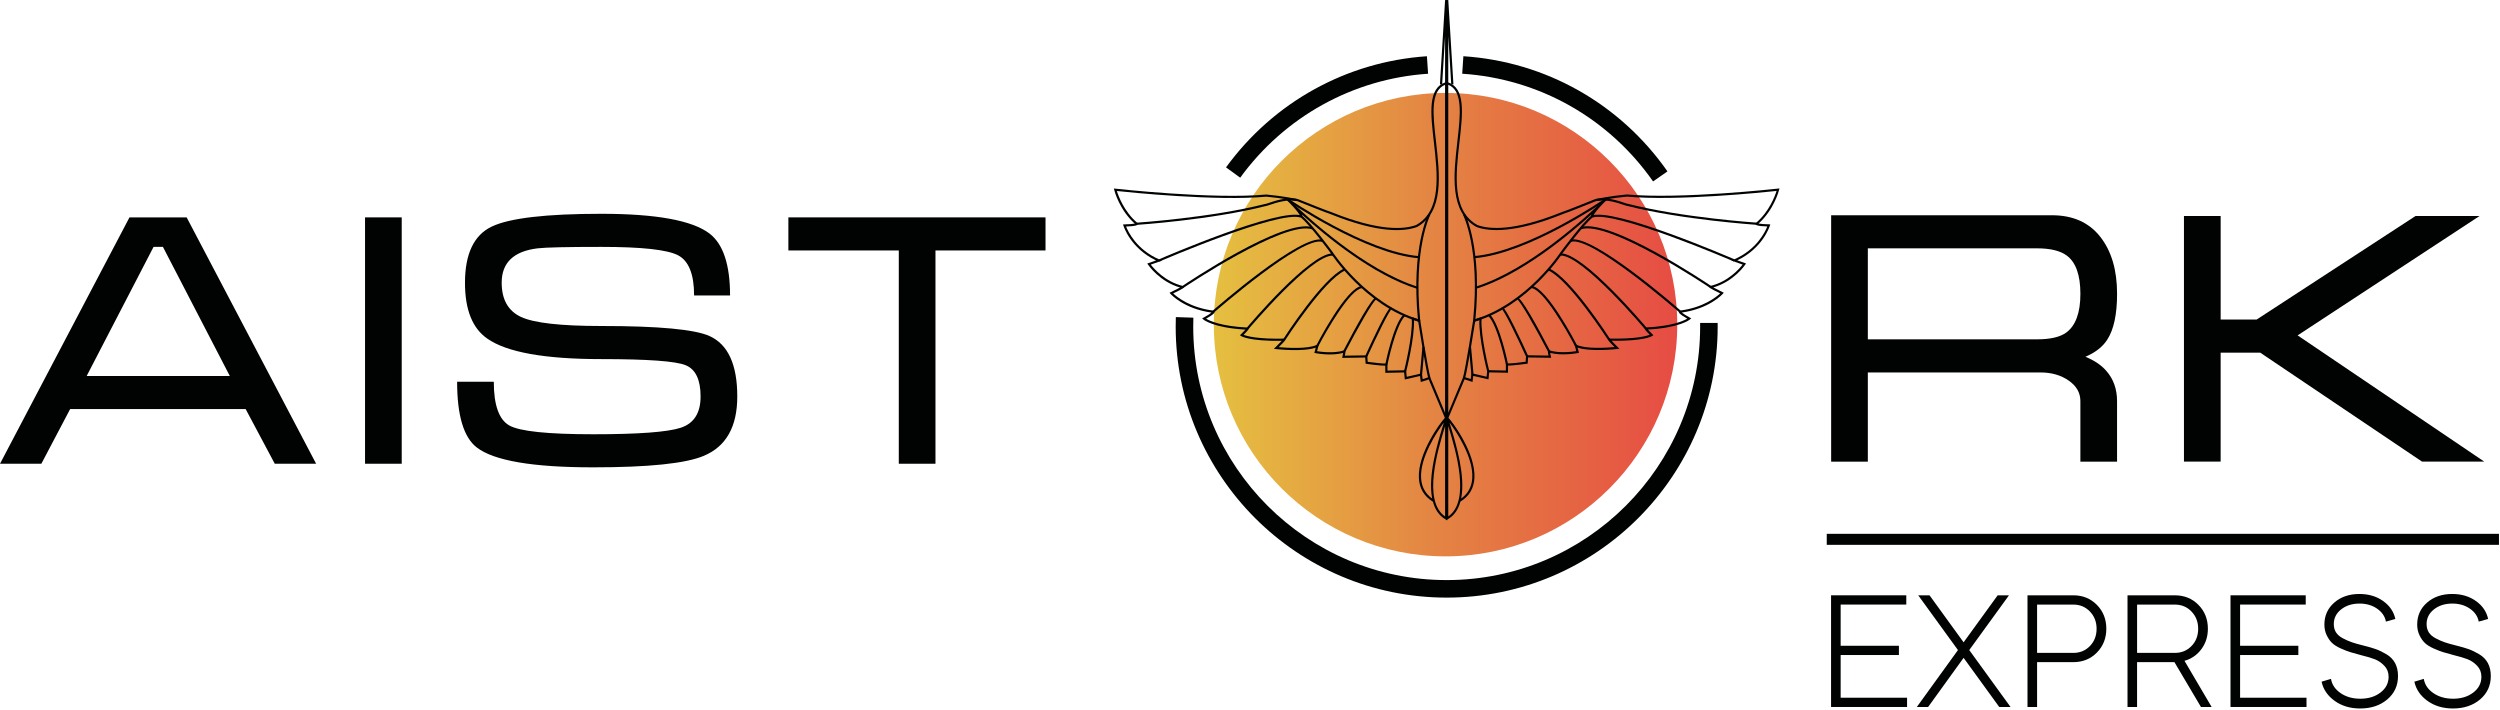 <svg width="1423" height="404" viewBox="0 0 1423 404" fill="none" xmlns="http://www.w3.org/2000/svg">
<path d="M106.24 123.73L179.94 263.96H156.4L139.82 232.84H39.92L23.54 263.96H0L73.7 123.73H106.24ZM130.81 214.01L92.73 140.52H87.41L49.33 214.01H130.81Z" fill="#010303"/>
<path d="M228.66 263.96H207.78V123.73H228.66V263.96Z" fill="#010303"/>
<path d="M342.28 185.56C374.9 185.56 395.44 187.47 403.9 191.29C414.41 196.07 419.66 207.53 419.66 225.68C419.66 242.88 413.31 254.14 400.62 259.46C390.25 263.83 369.23 266.01 337.57 266.01C303.31 266.01 281.27 262.26 271.45 254.75C263.94 249.02 260.19 236.53 260.19 217.29H281.07C281.07 230.53 284 238.82 289.87 242.16C295.74 245.51 311.7 247.18 337.77 247.18C363.29 247.18 379.84 245.95 387.41 243.5C394.98 241.04 398.77 235.11 398.77 225.69C398.77 216.14 395.94 210.2 390.27 207.88C384.6 205.56 368.6 204.4 342.26 204.4C310.05 204.4 288.42 200.51 277.36 192.73C268.9 186.86 264.67 176.29 264.67 161C264.67 144.49 269.75 133.81 279.92 128.96C290.09 124.12 310.86 121.69 342.26 121.69C373.51 121.69 394.05 125.45 403.88 132.95C411.66 138.96 415.55 150.69 415.55 168.16H395.08C395.08 156.06 392.01 148.43 385.87 145.27C379.73 142.11 365.19 140.53 342.27 140.53C322.62 140.53 310.54 140.81 306.03 141.35C292.38 143 285.56 149.51 285.56 160.89C285.56 170.49 289.24 177 296.61 180.43C304 183.84 319.21 185.56 342.28 185.56Z" fill="#010303"/>
<path d="M448.73 123.73H595.11V142.56H532.47V263.96H511.59V142.56H448.74V123.73H448.73Z" fill="#010303"/>
<path d="M1042.29 122.52H1167.99C1179.86 122.52 1189.01 126.59 1195.42 134.72C1201.83 142.85 1205.04 153.68 1205.04 167.21C1205.04 178.82 1203.2 187.5 1199.51 193.24C1196.92 197.34 1192.75 200.62 1187.02 203.08C1192.07 205.13 1196.03 207.8 1198.89 211.08C1202.98 215.73 1205.03 221.47 1205.03 228.31V262.77H1184.15V228.24C1184.15 223.58 1181.93 219.71 1177.51 216.63C1173.08 213.55 1167.73 212 1161.47 212H1063.17V262.77H1042.29V122.52V122.52ZM1063.17 193.15H1159.43C1167.06 193.15 1172.64 191.85 1176.19 189.24C1181.5 185.27 1184.16 177.94 1184.16 167.25C1184.16 156.56 1181.57 149.3 1176.39 145.46C1172.71 142.72 1167.06 141.35 1159.43 141.35H1063.17V193.15Z" fill="#010303"/>
<path d="M1243.12 122.93H1264V181.89H1284.47L1374.95 122.93H1411.39L1307.8 190.9L1414.05 262.76H1378.63L1286.51 200.73H1263.99V262.76H1243.11V122.93H1243.12Z" fill="#010303"/>
<path d="M1042.25 338.85H1085.06V344.12H1047.7V367.57H1080.86V372.84H1047.7V397.14H1085.5V402.41H1042.24V338.85H1042.25Z" fill="#010303"/>
<path d="M1091.85 338.85H1098.29L1117.68 365.6L1137.07 338.85H1143.51L1120.9 370.02L1144.4 402.42H1137.97L1117.68 374.45L1097.48 402.42H1091.05L1114.47 370.02L1091.85 338.85Z" fill="#010303"/>
<path d="M1154.05 402.42V338.85H1180.15C1185.51 338.85 1189.98 340.67 1193.56 344.31C1197.14 347.95 1198.92 352.47 1198.92 357.87C1198.92 363.27 1197.13 367.79 1193.56 371.43C1189.98 375.07 1185.52 376.89 1180.15 376.89H1159.51V402.41H1154.05V402.42ZM1180.15 344.13H1159.51V371.63H1180.15C1183.9 371.63 1187.05 370.33 1189.58 367.72C1192.11 365.12 1193.38 361.83 1193.38 357.88C1193.38 353.99 1192.11 350.72 1189.58 348.08C1187.05 345.44 1183.9 344.13 1180.15 344.13Z" fill="#010303"/>
<path d="M1210.98 402.42V338.85H1237.88C1243.3 338.85 1247.8 340.67 1251.37 344.31C1254.95 347.95 1256.73 352.47 1256.73 357.87C1256.73 362.27 1255.51 366.13 1253.06 369.45C1250.62 372.78 1247.4 375.01 1243.41 376.14L1258.87 402.42H1252.79L1237.69 376.9H1216.42V402.42H1210.98ZM1237.88 344.13H1216.43V371.63H1237.88C1241.69 371.63 1244.86 370.33 1247.4 367.72C1249.93 365.12 1251.2 361.83 1251.2 357.88C1251.2 353.99 1249.93 350.72 1247.4 348.08C1244.87 345.44 1241.69 344.13 1237.88 344.13Z" fill="#010303"/>
<path d="M1269.61 338.85H1312.42V344.12H1275.06V367.57H1308.22V372.84H1275.06V397.14H1312.86V402.41H1269.6V338.85H1269.61Z" fill="#010303"/>
<path d="M1321.44 388.01L1326.8 386.41C1327.34 389.67 1329.15 392.38 1332.25 394.51C1335.35 396.64 1339.1 397.71 1343.51 397.71C1348.1 397.71 1351.92 396.53 1354.99 394.18C1358.06 391.83 1359.59 388.83 1359.59 385.19C1359.59 382.74 1358.78 380.67 1357.18 378.98C1355.57 377.28 1353.77 376.05 1351.77 375.26C1349.77 374.48 1347.2 373.71 1344.04 372.95C1341.48 372.26 1339.45 371.69 1337.96 371.25C1336.47 370.81 1334.64 370.11 1332.46 369.13C1330.28 368.16 1328.62 367.12 1327.46 366.02C1326.3 364.92 1325.27 363.46 1324.38 361.64C1323.49 359.82 1323.04 357.78 1323.04 355.52C1323.04 350.43 1324.92 346.26 1328.67 342.99C1332.42 339.73 1337.19 338.09 1342.97 338.09C1348.21 338.09 1352.71 339.42 1356.46 342.09C1360.21 344.76 1362.54 348.17 1363.43 352.31L1358.07 353.82C1357.53 350.87 1355.86 348.42 1353.07 346.47C1350.27 344.52 1346.93 343.55 1343.06 343.55C1338.89 343.55 1335.4 344.65 1332.6 346.85C1329.8 349.05 1328.4 351.84 1328.4 355.23C1328.4 357.05 1328.82 358.62 1329.65 359.94C1330.48 361.26 1331.8 362.39 1333.58 363.33C1335.37 364.27 1337.08 365.02 1338.72 365.59C1340.36 366.15 1342.58 366.78 1345.38 367.47C1348.18 368.16 1350.5 368.84 1352.35 369.5C1354.2 370.16 1356.21 371.13 1358.38 372.42C1360.55 373.71 1362.19 375.39 1363.3 377.46C1364.4 379.53 1364.95 381.98 1364.95 384.81C1364.95 390.21 1362.92 394.64 1358.87 398.09C1354.82 401.54 1349.66 403.27 1343.41 403.27C1337.75 403.27 1332.91 401.83 1328.89 398.94C1324.88 396.05 1322.39 392.41 1321.44 388.01Z" fill="#010303"/>
<path d="M1374.26 388.01L1379.62 386.41C1380.16 389.67 1381.97 392.38 1385.07 394.51C1388.17 396.64 1391.92 397.71 1396.33 397.71C1400.92 397.71 1404.74 396.53 1407.81 394.18C1410.88 391.83 1412.41 388.83 1412.41 385.19C1412.41 382.74 1411.6 380.67 1410 378.98C1408.39 377.28 1406.59 376.05 1404.59 375.26C1402.59 374.48 1400.02 373.71 1396.86 372.95C1394.3 372.26 1392.27 371.69 1390.78 371.25C1389.29 370.81 1387.46 370.11 1385.28 369.13C1383.1 368.16 1381.44 367.12 1380.28 366.02C1379.12 364.92 1378.09 363.46 1377.2 361.64C1376.31 359.82 1375.86 357.78 1375.86 355.52C1375.86 350.43 1377.74 346.26 1381.49 342.99C1385.24 339.73 1390.01 338.09 1395.79 338.09C1401.03 338.09 1405.53 339.42 1409.28 342.09C1413.03 344.76 1415.36 348.17 1416.25 352.31L1410.89 353.82C1410.35 350.87 1408.68 348.42 1405.89 346.47C1403.09 344.52 1399.75 343.55 1395.88 343.55C1391.71 343.55 1388.22 344.65 1385.42 346.85C1382.62 349.05 1381.22 351.84 1381.22 355.23C1381.22 357.05 1381.64 358.62 1382.47 359.94C1383.3 361.26 1384.62 362.39 1386.4 363.33C1388.19 364.27 1389.9 365.02 1391.54 365.59C1393.18 366.15 1395.4 366.78 1398.2 367.47C1401 368.16 1403.32 368.84 1405.17 369.5C1407.02 370.16 1409.03 371.13 1411.2 372.42C1413.37 373.71 1415.01 375.39 1416.12 377.46C1417.22 379.53 1417.77 381.98 1417.77 384.81C1417.77 390.21 1415.74 394.64 1411.69 398.09C1407.64 401.54 1402.48 403.27 1396.23 403.27C1390.57 403.27 1385.73 401.83 1381.71 398.94C1377.7 396.05 1375.21 392.41 1374.26 388.01Z" fill="#010303"/>
<path d="M822.8 316.68C895.641 316.68 954.69 257.631 954.69 184.79C954.69 111.949 895.641 52.9 822.8 52.9C749.959 52.9 690.91 111.949 690.91 184.79C690.91 257.631 749.959 316.68 822.8 316.68Z" fill="url(#paint0_linear)"/>
<path d="M823.78 296.18L822.85 295.65C819.04 293.48 816.79 289.91 815.61 285.56C810.61 282.52 807.92 277.98 807.62 272.05C806.93 258.21 819.67 240.72 822.41 237.86C820.05 232.32 815.6 221.72 813.23 215.98L808.72 217.46L808.28 214.01L799.62 216L799.22 212.01L788.52 212.22L788.49 208.16C785.36 208.19 778.16 207.14 777.82 207.1L777.32 207.03L777.07 203.51L763.95 203.71L764.12 202.94C764.27 202.25 764.43 201.45 764.51 200.9C757.62 202.73 749.15 201.09 748.78 201.01L748.13 200.88L748.91 197.88C741.86 200.39 727.06 198.78 726.39 198.71L725.09 198.56L726.02 197.64C727.34 196.34 728.74 194.91 729.6 194C710.96 194.27 706.59 191.38 706.41 191.25L705.79 190.82L706.33 190.29C707.27 189.38 708.31 188.32 708.93 187.62C690.43 186.55 685.12 182.01 684.9 181.82L684.24 181.23L685.02 180.81C686.77 179.86 688.72 178.66 689.61 177.94C673.89 175.73 666.55 167.62 666.24 167.27L665.69 166.65L666.43 166.29C668.36 165.36 670.43 164.32 671.67 163.65C660.07 160.3 653.76 151.08 653.48 150.67L653.03 150L658.01 148.23C643.38 141.25 639.51 128.64 639.47 128.51L639.24 127.72L640.06 127.71C642.23 127.67 644.74 127.51 645.91 127.28C637.14 119.43 634.35 108.63 634.23 108.16L634.01 107.29L634.9 107.39C635.45 107.45 690.23 113.53 720.8 110.72C729.54 111.47 738.72 113.33 738.81 113.34C745.79 116.13 756.31 120.31 757.09 120.47C757.26 120.51 757.58 120.63 758.57 121.03C784.84 131.53 798.86 130.67 806 128.1C820.64 120.08 818.25 99.29 816.15 80.93C814.25 64.36 812.62 50.05 822.96 46.78L823.77 46.52V236.78L824.09 236.55L823.77 238.06V296.18H823.78ZM822.54 242.56C822.44 242.88 822.34 243.21 822.24 243.55C818.44 256.1 809.65 285.11 822.54 293.98V242.56ZM821.83 240.57C817.79 245.91 808.15 260.5 808.89 272.23C809.2 277.16 811.32 281.04 815.2 283.79C812.64 270.93 818.2 252.56 821.04 243.19C821.33 242.23 821.6 241.35 821.83 240.57ZM813.95 214.43L814.17 214.97C816.18 219.84 819.98 228.92 822.53 234.95V48.27C814.08 51.77 815.62 65.25 817.4 80.79C819.55 99.53 821.98 120.77 806.52 129.23C799.09 131.91 784.75 132.83 758.11 122.18C757.48 121.93 756.94 121.71 756.83 121.68C755.71 121.44 740.23 115.23 738.47 114.52C738.42 114.52 729.34 112.69 720.82 111.95C692.44 114.57 643.1 109.51 635.71 108.72C636.59 111.53 639.87 120.51 647.4 126.9L647.52 127L647.58 127.14C647.68 127.38 647.65 127.64 647.5 127.86C647.35 128.09 646.89 128.78 640.97 128.93C642.1 131.83 646.89 142.09 659.95 147.72L661.41 148.35L655.02 150.62C656.76 152.87 663.14 160.31 673.26 162.77H673.68L673.83 163.27C673.96 163.83 674 164 667.78 167.02C669.84 168.97 677.31 175.14 690.64 176.8L690.81 176.85C691.11 176.98 691.3 177.24 691.32 177.56C691.33 177.87 691.37 178.68 686.52 181.41C688.58 182.65 695.11 185.7 710.1 186.44L710.36 186.51L710.64 186.66L710.7 187.01C710.74 187.31 710.79 187.67 707.85 190.57C709.73 191.32 715.77 193.06 730.94 192.74L731.39 192.73L731.55 193.17C731.7 193.6 731.74 193.72 727.85 197.6C731.95 197.96 744.5 198.82 749.56 196.26L750.79 195.64L749.68 199.9C751.89 200.26 759.29 201.25 764.95 199.47L765.14 199.44H765.44L765.65 199.69C765.81 199.89 765.98 200.11 765.5 202.44L778.23 202.25L778.5 205.94C780.38 206.2 787.02 207.09 789.05 206.9L789.73 206.83L789.76 210.95L800.34 210.74L800.72 214.47L809.35 212.49L809.77 215.81L813.95 214.43Z" fill="#010303"/>
<path d="M647.03 128L646.95 126.75C647.37 126.72 689.26 123.93 720.16 116.07L720.31 116.05C720.54 116.05 721.49 115.73 722.4 115.43C725.92 114.25 732.48 112.05 738.3 113.23L738.05 114.45C732.55 113.33 726.21 115.46 722.8 116.61C721.48 117.05 720.82 117.27 720.4 117.3C689.4 125.18 647.46 127.98 647.03 128Z" fill="#010303"/>
<path d="M813 215.38C811.6 210.6 807.78 186.52 807.23 183.02C776.83 173.78 757.75 144.54 757.56 144.24C757.46 144.11 745.55 127.94 740.5 123.89C728.05 119.45 660.62 148.58 659.94 148.87L659.44 147.72C662.25 146.5 728.35 117.95 741.03 122.75L741.2 122.84C746.33 126.89 758.09 142.85 758.59 143.52C758.8 143.84 777.79 172.94 807.96 181.92L808.34 182.03L808.4 182.42C808.44 182.7 812.74 210.03 814.19 215.01L813 215.38Z" fill="#010303"/>
<path d="M673.53 163.92L672.83 162.89C675.19 161.29 730.85 123.85 747.33 129.36L746.94 130.54C731.03 125.21 674.1 163.53 673.53 163.92Z" fill="#010303"/>
<path d="M690.97 177.9L690.15 176.96C692.22 175.15 740.96 132.59 753.11 136.51L752.72 137.7C741.26 133.98 691.48 177.46 690.97 177.9Z" fill="#010303"/>
<path d="M710.54 187.45L709.58 186.65C711.04 184.91 745.36 144.24 758.5 144.24C758.59 144.24 758.67 144.24 758.76 144.24L758.71 145.49C758.63 145.49 758.56 145.49 758.48 145.49C745.94 145.49 710.89 187.03 710.54 187.45Z" fill="#010303"/>
<path d="M731.48 193.69L730.43 193.01C731.34 191.59 752.94 158.11 765.17 152.81L765.67 153.96C753.78 159.11 731.7 193.35 731.48 193.69Z" fill="#010303"/>
<path d="M750.4 197.09L749.29 196.52C749.98 195.17 766.42 163.52 775.16 162.78L775.26 164.02C768.57 164.58 755.04 188.08 750.4 197.09Z" fill="#010303"/>
<path d="M765.7 200.34L764.59 199.76C771.94 185.69 781.1 168.95 783.3 169.33L783.1 170.56C783.19 170.58 783.25 170.55 783.25 170.55C781.6 171.22 772.98 186.4 765.7 200.34Z" fill="#010303"/>
<path d="M778.23 203.12L777.09 202.6C780.77 194.52 789.55 175.65 791.52 175.01C791.73 174.94 791.96 174.96 792.15 175.06L791.54 176.15C791.72 176.25 791.9 176.21 791.96 176.18C790.64 176.99 783.9 190.67 778.23 203.12Z" fill="#010303"/>
<path d="M789.73 207.62L788.51 207.37C788.7 206.45 793.12 184.8 798.83 179.04L799.71 179.92C794.27 185.42 789.78 207.4 789.73 207.62Z" fill="#010303"/>
<path d="M809.628 197.516L808.221 213.123L809.466 213.235L810.873 197.628L809.628 197.516Z" fill="#010303"/>
<path d="M806.82 164.47C781.45 156.6 754.44 134.26 741.03 122.09C741.25 122.53 741.39 122.92 741.43 123.26L740.19 123.42C740.01 122.02 737 118.55 734.34 115.82C733.16 114.67 732.5 114.01 732.45 113.96L733.33 113.07C733.56 113.29 734.3 114 735.25 114.96C743.43 122.91 776.55 153.78 807.19 163.28L806.82 164.47Z" fill="#010303"/>
<path d="M807.73 147.03C777.02 144.56 732.99 114.34 732.55 114.04L733.26 113.01C733.7 113.31 777.45 143.34 807.83 145.79L807.73 147.03Z" fill="#010303"/>
<path d="M800.39 211.52L799.18 211.21C799.23 211.01 804.21 191.38 803.57 181.4L803.55 181.06L803.83 180.85C804.17 180.6 804.37 180.67 806.24 181.38C806.49 181.47 806.79 181.59 807.07 181.69C803.18 140.97 812.94 121.95 813.04 121.77L814.14 122.35C814.04 122.54 804.31 141.55 808.4 182.48L808.44 182.82L808.16 183.04C807.82 183.3 807.67 183.25 805.8 182.54C805.52 182.44 805.17 182.3 804.86 182.19C805.2 192.55 800.59 210.73 800.39 211.52Z" fill="#010303"/>
<path d="M820.86 48.11L819.61 48.03L822.54 0.04L823.78 0.07V47.38H822.54V20.56L820.86 48.11Z" fill="#010303"/>
<path d="M823.11 296.14V238.03L822.79 236.52L823.11 236.75V46.49L823.92 46.75C834.26 50.02 832.62 64.33 830.73 80.9C828.63 99.25 826.25 120.05 840.97 128.11C848.02 130.64 862.04 131.5 888.31 121C889.3 120.6 889.62 120.48 889.79 120.44C890.57 120.27 901.09 116.1 907.96 113.34C908.16 113.29 917.34 111.43 925.97 110.68C956.64 113.49 1011.43 107.41 1011.98 107.35L1012.87 107.25L1012.65 108.12C1012.53 108.59 1009.74 119.39 1000.97 127.24C1002.15 127.47 1004.65 127.63 1006.82 127.67L1007.64 127.68L1007.41 128.47C1007.37 128.6 1003.49 141.21 988.86 148.19L993.85 149.96L993.4 150.63C993.13 151.03 986.81 160.25 975.21 163.61C976.44 164.27 978.52 165.31 980.45 166.25L981.19 166.61L980.64 167.23C980.33 167.58 972.99 175.69 957.27 177.9C958.16 178.62 960.11 179.82 961.86 180.77L962.64 181.19L961.98 181.78C961.76 181.98 956.45 186.51 937.95 187.58C938.57 188.28 939.61 189.34 940.55 190.25L941.09 190.78L940.47 191.21C940.29 191.34 935.94 194.23 917.28 193.96C918.14 194.87 919.54 196.29 920.85 197.59L921.78 198.51L920.48 198.66C919.82 198.73 905.01 200.34 897.96 197.83L898.74 200.83L898.09 200.96C897.72 201.03 889.25 202.68 882.36 200.85C882.44 201.41 882.6 202.2 882.75 202.89L882.92 203.66L869.8 203.46L869.55 206.98L869.05 207.05C868.72 207.1 861.46 208.08 858.38 208.11L858.35 212.17L847.65 211.96L847.25 215.95L838.59 213.96L838.15 217.41L833.64 215.93C831.28 221.66 826.83 232.27 824.46 237.81C827.2 240.68 839.95 258.16 839.25 272C838.95 277.93 836.27 282.47 831.26 285.51C830.08 289.86 827.83 293.43 824.02 295.6L823.11 296.14ZM824.36 242.52V293.94C837.25 285.07 828.46 256.06 824.66 243.51C824.56 243.17 824.46 242.84 824.36 242.52ZM825.07 240.54C825.3 241.32 825.56 242.19 825.85 243.15C828.69 252.53 834.26 270.9 831.69 283.76C835.57 281.02 837.7 277.13 838.01 272.2C838.75 260.47 829.12 245.88 825.07 240.54ZM824.36 48.24V234.91C826.92 228.88 830.72 219.8 832.72 214.93L832.94 214.39L837.12 215.76L837.54 212.44L846.17 214.42L846.55 210.69L857.13 210.9L857.16 206.78L857.84 206.85C859.86 207.05 866.51 206.15 868.39 205.89L868.66 202.2L881.39 202.39C880.91 200.05 881.08 199.84 881.24 199.64L881.43 199.41L881.85 199.4L881.94 199.43C887.61 201.21 895 200.22 897.21 199.86L896.1 195.6L897.33 196.22C902.39 198.78 914.94 197.92 919.04 197.56C915.15 193.68 915.19 193.56 915.34 193.13L915.47 192.76L915.87 192.71C931.11 193.04 937.15 191.29 939.05 190.54C936.1 187.64 936.16 187.27 936.2 186.98L936.24 186.66L936.67 186.41L936.81 186.4C951.8 185.67 958.32 182.61 960.39 181.37C955.54 178.64 955.57 177.84 955.59 177.52C955.6 177.21 955.79 176.94 956.1 176.81L956.27 176.76C969.63 175.1 977.08 168.93 979.13 166.98C972.91 163.96 972.95 163.79 973.07 163.23L973.18 162.75L973.64 162.74C983.78 160.28 990.15 152.85 991.89 150.59L985.5 148.32L986.96 147.69C1000.02 142.06 1004.81 131.8 1005.94 128.9C1000.01 128.74 999.56 128.06 999.41 127.83C999.27 127.61 999.24 127.35 999.34 127.11L999.4 126.97L999.52 126.87C1007.06 120.48 1010.33 111.5 1011.21 108.69C1003.83 109.48 954.47 114.54 925.99 111.92C917.55 112.66 908.43 114.51 908.34 114.52C906.69 115.2 891.21 121.41 890.07 121.65C889.97 121.68 889.42 121.89 888.8 122.15C862.16 132.79 847.82 131.88 840.48 129.24C824.93 120.74 827.36 99.5 829.51 80.76C831.27 65.22 832.81 51.73 824.36 48.24Z" fill="#010303"/>
<path d="M999.86 127.97C999.44 127.94 957.49 125.14 926.49 117.27C926.07 117.24 925.42 117.03 924.09 116.58C920.68 115.44 914.32 113.31 908.84 114.42L908.59 113.2C914.41 112.01 920.97 114.22 924.49 115.4C925.4 115.71 926.35 116.02 926.58 116.02L926.73 116.04C957.63 123.9 999.52 126.69 999.94 126.72L999.86 127.97Z" fill="#010303"/>
<path d="M833.9 215.35L832.7 215C834.16 210.02 838.45 182.69 838.49 182.41L838.55 182.02L838.93 181.91C869.1 172.93 888.09 143.83 888.28 143.54C888.8 142.83 900.56 126.87 905.69 122.82L905.86 122.73C918.55 117.95 984.64 146.49 987.45 147.7L986.95 148.85C986.27 148.56 918.85 119.44 906.39 123.87C901.34 127.92 889.43 144.09 889.31 144.25C889.14 144.51 870.07 173.76 839.67 183C839.12 186.49 835.3 210.56 833.9 215.35Z" fill="#010303"/>
<path d="M973.37 163.88C972.8 163.49 915.87 125.16 899.97 130.5L899.58 129.32C916.08 123.81 971.72 161.25 974.08 162.85L973.37 163.88Z" fill="#010303"/>
<path d="M955.93 177.86C955.43 177.42 905.66 133.95 894.18 137.66L893.79 136.47C905.93 132.54 954.68 175.1 956.75 176.92L955.93 177.86Z" fill="#010303"/>
<path d="M936.36 187.42C936.01 187 900.96 145.46 888.42 145.46C888.34 145.46 888.27 145.46 888.19 145.46L888.14 144.21C888.22 144.21 888.31 144.21 888.4 144.21C901.55 144.21 935.86 184.88 937.32 186.62L936.36 187.42Z" fill="#010303"/>
<path d="M915.42 193.66C915.2 193.31 893.12 159.08 881.23 153.93L881.73 152.78C893.97 158.08 915.56 191.55 916.47 192.98L915.42 193.66Z" fill="#010303"/>
<path d="M896.5 197.05C891.85 188.04 878.32 164.54 871.63 163.98L871.73 162.74C880.48 163.47 896.91 195.13 897.6 196.48L896.5 197.05Z" fill="#010303"/>
<path d="M881.2 200.3C873.92 186.36 865.29 171.18 863.65 170.51C863.65 170.51 863.71 170.53 863.8 170.52L863.6 169.29C865.76 168.94 874.96 185.65 882.31 199.72L881.2 200.3Z" fill="#010303"/>
<path d="M868.67 203.09C863 190.63 856.26 176.96 854.95 176.15C855.01 176.19 855.19 176.23 855.37 176.12L854.76 175.03C854.95 174.92 855.17 174.9 855.39 174.98C857.36 175.62 866.14 194.49 869.82 202.57L868.67 203.09Z" fill="#010303"/>
<path d="M857.17 207.59C857.12 207.37 852.63 185.39 847.19 179.9L848.07 179.02C853.78 184.77 858.21 206.43 858.39 207.35L857.17 207.59Z" fill="#010303"/>
<path d="M837.325 197.546L836.08 197.659L837.503 213.265L838.748 213.152L837.325 197.546Z" fill="#010303"/>
<path d="M840.08 164.43L839.71 163.24C870.35 153.74 903.47 122.88 911.65 114.93C912.6 113.96 913.34 113.25 913.57 113.03L914.45 113.92C914.4 113.97 913.75 114.64 912.56 115.78C909.9 118.51 906.89 121.98 906.71 123.38L905.47 123.22C905.51 122.88 905.65 122.49 905.87 122.05C892.46 134.23 865.45 156.57 840.08 164.43Z" fill="#010303"/>
<path d="M839.17 146.99L839.07 145.75C869.45 143.3 913.21 113.27 913.64 112.97L914.35 114C913.91 114.3 869.88 144.52 839.17 146.99Z" fill="#010303"/>
<path d="M846.51 211.48C846.31 210.69 841.7 192.52 842.04 182.16C841.73 182.27 841.38 182.4 841.1 182.51C839.23 183.21 839.08 183.27 838.74 183.01L838.46 182.8L838.49 182.45C842.58 141.52 832.85 122.5 832.75 122.32L833.85 121.74C833.95 121.93 843.72 140.94 839.82 181.66C840.1 181.56 840.41 181.44 840.65 181.35C842.52 180.65 842.72 180.57 843.06 180.83L843.33 181.03L843.31 181.38C842.67 191.36 847.65 210.99 847.7 211.19L846.51 211.48Z" fill="#010303"/>
<path d="M826.04 48.07L824.36 20.52V47.35H823.11V0.04L824.36 0L827.29 48L826.04 48.07Z" fill="#010303"/>
<path d="M823.45 340.16C738.4 340.16 669.2 270.96 669.2 185.91C669.2 184.09 669.23 182.27 669.29 180.49L679.27 180.82C679.22 182.49 679.19 184.2 679.19 185.91C679.19 265.46 743.9 330.18 823.45 330.18C903 330.18 967.72 265.46 967.72 185.91L967.71 183.81H977.69L977.7 185.91C977.7 270.96 908.5 340.16 823.45 340.16Z" fill="#010303"/>
<path d="M940.93 103.27C915.67 67.19 876.08 44.84 832.29 41.96L832.95 32C879.78 35.08 922.12 58.98 949.12 97.55L940.93 103.27Z" fill="#010303"/>
<path d="M705.92 101.14L697.85 95.27C724.87 58.13 766.55 35.07 812.2 32.01L812.87 41.97C770.17 44.83 731.19 66.4 705.92 101.14Z" fill="#010303"/>
<path d="M1422.41 303.85H1039.78V310.12H1422.41V303.85Z" fill="#010303"/>
<defs>
<linearGradient id="paint0_linear" x1="690.908" y1="184.794" x2="954.691" y2="184.794" gradientUnits="userSpaceOnUse">
<stop stop-color="#E5BF40"/>
<stop offset="0.148" stop-color="#E5AE41"/>
<stop offset="0.462" stop-color="#E48643"/>
<stop offset="0.913" stop-color="#E65643"/>
<stop offset="1" stop-color="#E64C43"/>
</linearGradient>
</defs>
</svg>
